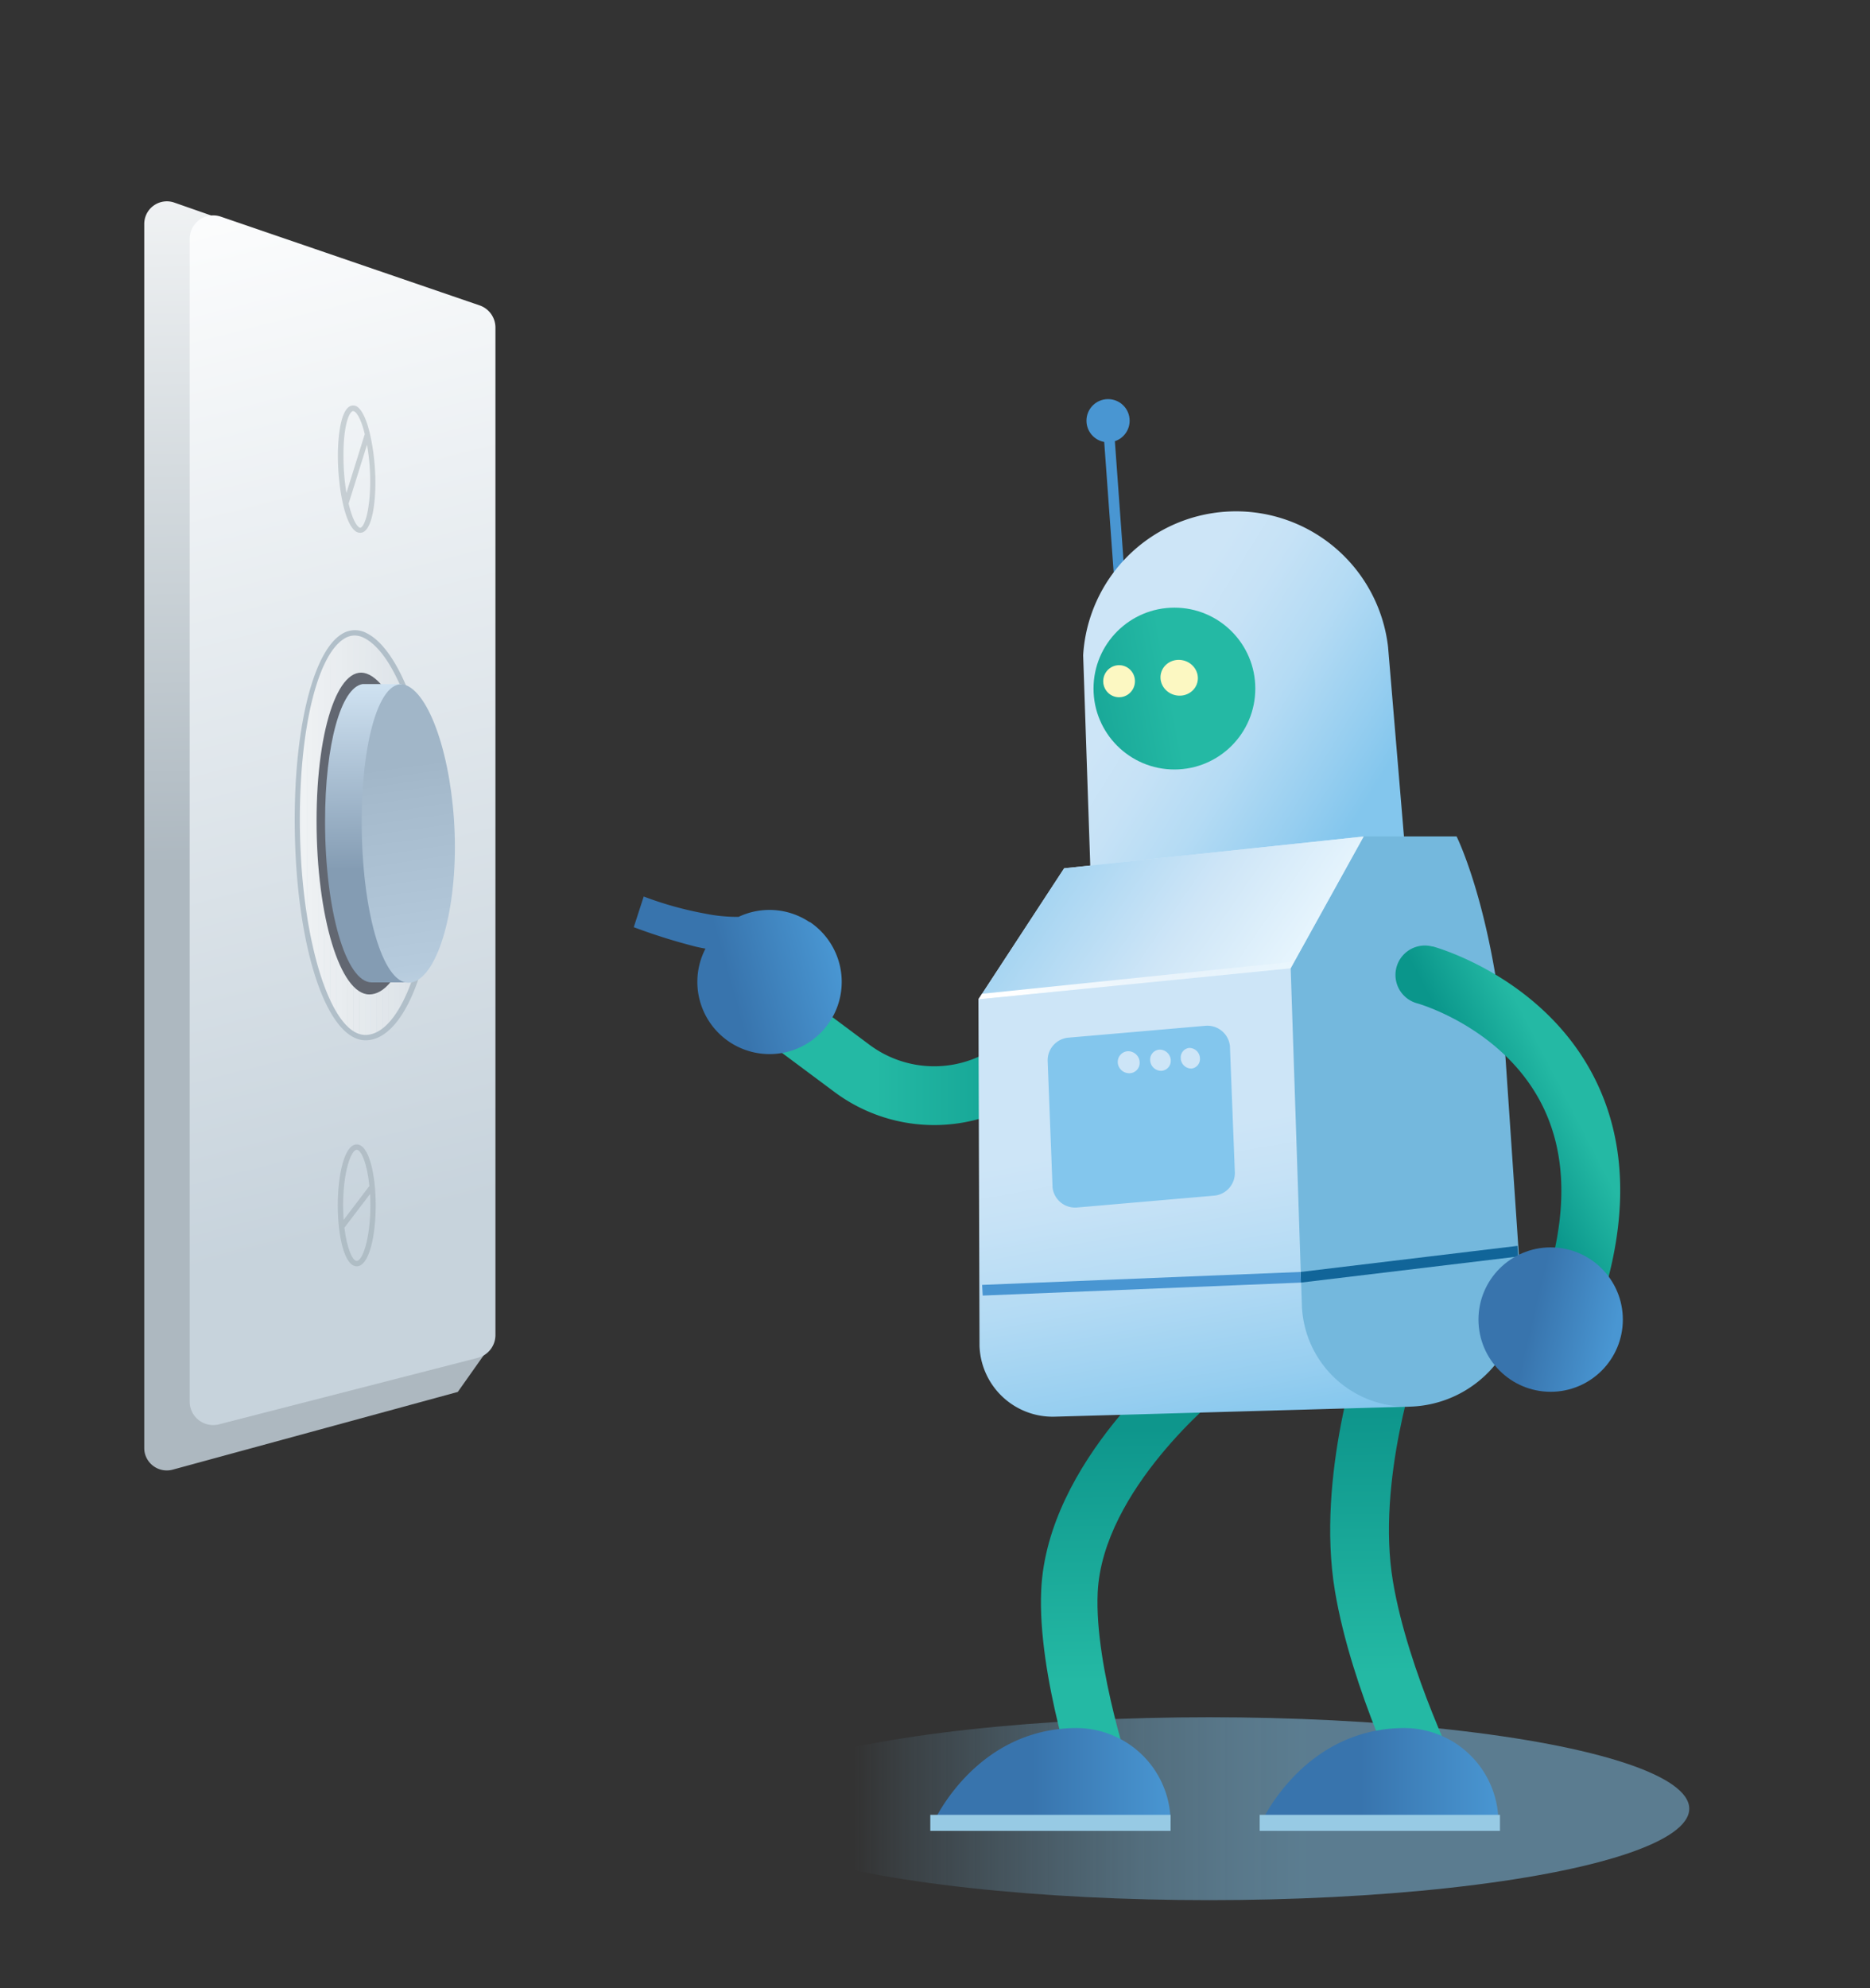 <svg id="Layer_1" data-name="Layer 1" xmlns="http://www.w3.org/2000/svg" xmlns:xlink="http://www.w3.org/1999/xlink" width="350" height="372" viewBox="0 0 350 372"><rect x="0" y="0" width="350" height="372" fill="#333333" stroke="none"/><defs><style>.cls-1,.cls-9{fill:none;}.cls-2{fill:url(#linear-gradient);}.cls-3{fill:url(#linear-gradient-2);}.cls-10,.cls-12,.cls-14,.cls-15,.cls-16,.cls-4{fill-rule:evenodd;}.cls-4{fill:url(#linear-gradient-3);}.cls-5{fill:#4996d2;}.cls-6{fill:url(#linear-gradient-4);}.cls-7{fill:url(#linear-gradient-5);}.cls-8{fill:url(#linear-gradient-6);}.cls-9{stroke-miterlimit:10;stroke-width:11px;stroke:url(#linear-gradient-7);}.cls-10{fill:url(#linear-gradient-8);}.cls-11{fill:#83c6ed;}.cls-12{fill:#74b8dd;}.cls-13{fill:#116599;}.cls-14{fill:url(#linear-gradient-9);}.cls-15{fill:url(#linear-gradient-10);}.cls-16{fill:url(#linear-gradient-11);}.cls-17{fill:url(#linear-gradient-12);}.cls-18{fill:url(#linear-gradient-13);}.cls-19{fill:#fcf8c2;}.cls-20{fill:#97cae4;}.cls-21{fill:url(#linear-gradient-14);}.cls-22{fill:url(#linear-gradient-15);}.cls-23{fill:url(#linear-gradient-16);}.cls-24{fill:#8c9ba3;opacity:0.4;isolation:isolate;}.cls-25{fill:#cde5f7;}.cls-26{clip-path:url(#clip-path);}.cls-27{fill:#f0f2f4;}.cls-28{fill:#eff2f4;}.cls-29{fill:#eef1f3;}.cls-30{fill:#edf0f2;}.cls-31{fill:#eceff2;}.cls-32{fill:#ebeef1;}.cls-33{fill:#eaedf0;}.cls-34{fill:#e9edf0;}.cls-35{fill:#e8ecef;}.cls-36{fill:#e7ebee;}.cls-37{fill:#e6eaee;}.cls-38{fill:#e5eaed;}.cls-39{fill:#e4e9ed;}.cls-40{fill:#e3e8ec;}.cls-41{fill:#e2e7eb;}.cls-42{fill:#e1e6eb;}.cls-43{fill:#e0e6ea;}.cls-44{fill:#dfe5ea;}.cls-45{fill:#dee4e9;}.cls-46{fill:#dde3e8;}.cls-47{fill:#dce3e8;}.cls-48{fill:#dbe2e7;}.cls-49{fill:#dae1e7;}.cls-50{fill:#d9e1e6;}.cls-51{fill:#b1bfc9;}.cls-52{fill:#626771;}.cls-53{fill:url(#linear-gradient-17);}.cls-54{fill:url(#linear-gradient-18);}</style><linearGradient id="linear-gradient" x1="136.45" y1="35.57" x2="316.17" y2="35.57" gradientTransform="matrix(1, 0, 0, -1, 0, 374)" gradientUnits="userSpaceOnUse"><stop offset="0.13" stop-color="#83c6ed" stop-opacity="0"/><stop offset="0.19" stop-color="#83c6ed" stop-opacity="0.1"/><stop offset="0.32" stop-color="#83c6ed" stop-opacity="0.27"/><stop offset="0.43" stop-color="#83c6ed" stop-opacity="0.4"/><stop offset="0.53" stop-color="#83c6ed" stop-opacity="0.47"/><stop offset="0.6" stop-color="#83c6ed" stop-opacity="0.5"/></linearGradient><linearGradient id="linear-gradient-2" x1="40.16" y1="30.47" x2="40.16" y2="117.43" gradientTransform="translate(301.93 367.64) rotate(179.43)" gradientUnits="userSpaceOnUse"><stop offset="0" stop-color="#24b9a4"/><stop offset="0.28" stop-color="#24b9a4"/><stop offset="0.84" stop-color="#0e968c"/><stop offset="1" stop-color="#0e968c"/></linearGradient><linearGradient id="linear-gradient-3" x1="235.94" y1="41.7" x2="280.45" y2="41.7" gradientTransform="matrix(1, 0, 0, -1, 0, 374)" gradientUnits="userSpaceOnUse"><stop offset="0.42" stop-color="#3874ad"/><stop offset="1" stop-color="#4996d2"/></linearGradient><linearGradient id="linear-gradient-4" x1="-351.82" y1="289.38" x2="-419.76" y2="227.8" gradientTransform="translate(-90.29 467.82) rotate(169.59)" gradientUnits="userSpaceOnUse"><stop offset="0.13" stop-color="#cde5f7"/><stop offset="0.24" stop-color="#c6e2f6"/><stop offset="0.39" stop-color="#b4dbf4"/><stop offset="0.56" stop-color="#96cef0"/><stop offset="0.66" stop-color="#83c6ed"/></linearGradient><linearGradient id="linear-gradient-5" x1="-380.87" y1="278.39" x2="-326.26" y2="278.39" gradientTransform="translate(-90.29 467.82) rotate(169.59)" xlink:href="#linear-gradient-2"/><linearGradient id="linear-gradient-6" x1="89.69" y1="49.85" x2="89.69" y2="140.61" gradientTransform="matrix(-1, 0.01, -0.01, -0.93, 302.45, 383.67)" xlink:href="#linear-gradient-2"/><linearGradient id="linear-gradient-7" x1="143.26" y1="182.93" x2="216.91" y2="182.93" gradientTransform="matrix(1, 0, 0, -1, 0, 374)" gradientUnits="userSpaceOnUse"><stop offset="0.28" stop-color="#24b9a4"/><stop offset="0.84" stop-color="#0a968b"/></linearGradient><linearGradient id="linear-gradient-8" x1="-488.63" y1="277.3" x2="-488.63" y2="166.47" gradientTransform="translate(-217.74 520.3) rotate(169.59)" gradientUnits="userSpaceOnUse"><stop offset="0.48" stop-color="#cde5f7"/><stop offset="0.58" stop-color="#c6e2f6"/><stop offset="0.73" stop-color="#b4dbf4"/><stop offset="0.91" stop-color="#96cef0"/><stop offset="1" stop-color="#83c6ed"/></linearGradient><linearGradient id="linear-gradient-9" x1="174.58" y1="41.7" x2="219.09" y2="41.7" xlink:href="#linear-gradient-3"/><linearGradient id="linear-gradient-10" x1="-512.72" y1="246.59" x2="-460.27" y2="299.04" gradientTransform="translate(-217.74 520.3) rotate(169.59)" gradientUnits="userSpaceOnUse"><stop offset="0" stop-color="#eaf7fe"/><stop offset="0.31" stop-color="#cfe6f7"/><stop offset="0.33" stop-color="#cde5f7"/><stop offset="0.74" stop-color="#9bd0f0"/></linearGradient><linearGradient id="linear-gradient-11" x1="147.48" y1="256.59" x2="204.45" y2="273.27" gradientTransform="matrix(0.98, 0.19, 0.19, -0.98, -3.35, 409.23)" gradientUnits="userSpaceOnUse"><stop offset="0" stop-color="#fff"/><stop offset="1" stop-color="#fff" stop-opacity="0"/></linearGradient><linearGradient id="linear-gradient-12" x1="-790.91" y1="-675.01" x2="-765.42" y2="-675.01" gradientTransform="translate(-713.83 -36.21) rotate(152.67)" xlink:href="#linear-gradient-7"/><linearGradient id="linear-gradient-13" x1="134.93" y1="508.49" x2="161.96" y2="508.49" gradientTransform="matrix(0.97, 0.23, 0.23, -0.97, 27.74, 707.02)" xlink:href="#linear-gradient-3"/><linearGradient id="linear-gradient-14" x1="57.07" y1="383.03" x2="59.79" y2="124.52" gradientTransform="matrix(1, 0, 0, -1, 0, 374)" gradientUnits="userSpaceOnUse"><stop offset="0.07" stop-color="#fff"/><stop offset="0.46" stop-color="#c9d1d6"/><stop offset="0.66" stop-color="#adb8c0"/></linearGradient><linearGradient id="linear-gradient-15" x1="8.7" y1="429.26" x2="123.08" y2="-18.72" gradientTransform="matrix(1, 0, 0, -1, 0, 374)" gradientUnits="userSpaceOnUse"><stop offset="0.19" stop-color="#fff"/><stop offset="0.63" stop-color="#c7d3dc"/></linearGradient><linearGradient id="linear-gradient-16" x1="155.97" y1="71.22" x2="191.13" y2="71.22" gradientTransform="matrix(0.96, -0.27, -0.27, -0.96, -8.53, 296.74)" xlink:href="#linear-gradient-3"/><clipPath id="clip-path"><path class="cls-1" d="M68.42,118.92c7,3.54,12.76,21.82,12.76,40.82s-5.71,34.41-12.76,34.41-12.76-18.27-12.76-40.82,5.71-38,12.76-34.41"/></clipPath><linearGradient id="linear-gradient-17" x1="68.06" y1="260.91" x2="69.07" y2="157.45" gradientTransform="matrix(1, 0, 0, -1, 0, 374)" gradientUnits="userSpaceOnUse"><stop offset="0.14" stop-color="#d0e3f2"/><stop offset="0.17" stop-color="#cadded"/><stop offset="0.48" stop-color="#849cb3"/><stop offset="0.68" stop-color="#849cb3"/><stop offset="0.72" stop-color="#92a9be"/><stop offset="0.86" stop-color="#bfd3e4"/><stop offset="0.93" stop-color="#d0e3f2"/></linearGradient><linearGradient id="linear-gradient-18" x1="73.81" y1="235.16" x2="82.67" y2="173.82" gradientTransform="matrix(1, 0, 0, -1, 0, 374)" gradientUnits="userSpaceOnUse"><stop offset="0.07" stop-color="#a1b6c8"/><stop offset="0.16" stop-color="#a5bacc"/><stop offset="0.69" stop-color="#b6cbdd"/><stop offset="0.82" stop-color="#c7d8e6"/><stop offset="0.98" stop-color="#d8e5ef"/></linearGradient></defs><ellipse class="cls-2" cx="226.31" cy="338.43" rx="89.86" ry="17.11"/><path class="cls-3" d="M263.58,337.55c-.44-.86-10.63-21.27-13.73-39.88-3.59-21.55,4.88-46,5.24-47l10.37,3.65c-.07.23-7.88,22.8-4.76,41.52,2.83,17,12.61,36.55,12.7,36.75Z"/><path class="cls-4" d="M262.61,323.34a17.65,17.65,0,0,1,17.84,17.46h0l-44.51.47S243.7,323.54,262.61,323.34Z"/><rect class="cls-5" x="208" y="80.17" width="2" height="41.57" transform="translate(-6.76 15.39) rotate(-4.15)"/><circle class="cls-5" cx="207.39" cy="78.72" r="4.04"/><path class="cls-6" d="M263.46,164.7l-3.66-43.63a28.65,28.65,0,0,0-30.36-25.33h0a28.65,28.65,0,0,0-26.71,26.86l1.61,47.7Z"/><circle class="cls-7" cx="219.81" cy="128.84" r="15.14"/><path class="cls-8" d="M202.13,336.81c-.32-.94-8-23.22-7.25-39.28,1.1-24.14,25.94-44.07,27-44.91l6.57,8.29c-.22.18-22.12,17.81-23,37.1-.64,14,6.61,35.13,6.68,35.34Z"/><path class="cls-9" d="M146.55,190.29l12.94,9.64a25.74,25.74,0,0,0,34.62-3.58l18.68-21.07"/><path class="cls-10" d="M199.17,162.47l56.06-5.95L263.9,263.2l-66.5,1.88a13.71,13.71,0,0,1-14.07-13.32v-.42l-.2-64.35Z"/><path class="cls-11" d="M227.25,223.72l-25.66,2.22a4.25,4.25,0,0,1-4.6-3.85c0-.07,0-.14,0-.21l-.9-23.33a4.25,4.25,0,0,1,3.87-4.39l25.66-2.22a4.25,4.25,0,0,1,4.59,3.86c0,.07,0,.13,0,.2l.91,23.33A4.25,4.25,0,0,1,227.25,223.72Z"/><path class="cls-12" d="M272.62,156.5H255.23l-13.66,24.66,2.09,62.89a19.66,19.66,0,0,0,20.15,19.15h.09a21.39,21.39,0,0,0,20.76-22c0-.28,0-.55,0-.83l-2.89-42.59C279.54,170.26,272.62,156.5,272.62,156.5Z"/><polygon class="cls-5" points="183.93 242.42 183.82 240.42 243.38 238 243.49 239.99 183.93 242.42"/><polygon class="cls-13" points="243.42 238 243.49 239.99 284.14 235.11 284.09 234.12 284.02 233.12 243.42 238"/><path class="cls-14" d="M201.25,323.34a17.65,17.65,0,0,1,17.84,17.46h0l-44.51.47S182.33,323.54,201.25,323.34Z"/><polygon class="cls-15" points="241.56 181.18 183.13 186.99 199.17 162.47 255.23 156.52 241.56 181.18"/><polygon class="cls-16" points="241.56 181.18 183.13 186.99 183.79 185.95 242.22 179.93 241.56 181.18"/><path class="cls-17" d="M294.55,244.75a5,5,0,0,1-.75-.15,5.5,5.5,0,0,1-3.81-6.78c3.58-12.75,2.87-23.67-2.1-32.45-7.57-13.37-22.44-17.58-22.59-17.62a5.5,5.5,0,0,1,2.77-10.65l.13,0c.79.22,19.47,5.5,29.27,22.81,6.46,11.42,7.51,25.16,3.11,40.84A5.49,5.49,0,0,1,294.55,244.75Z"/><circle class="cls-18" cx="290.23" cy="246.91" r="13.51"/><ellipse class="cls-19" cx="209.45" cy="127.46" rx="3" ry="2.97" transform="translate(70.15 329.23) rotate(-86.7)"/><ellipse class="cls-19" cx="220.71" cy="126.82" rx="3.34" ry="3.51" transform="translate(42.82 308.9) rotate(-75.55)"/><rect class="cls-20" x="174.12" y="339.58" width="44.97" height="3"/><rect class="cls-20" x="235.77" y="339.58" width="44.97" height="3"/><path class="cls-21" d="M92.49,250.82l-6.81,9.63L32.29,275a4.23,4.23,0,0,1-5.16-3A4.16,4.16,0,0,1,27,270.9V41.9a4.23,4.23,0,0,1,5.6-4L86.66,56.78c3.83,1.53,4.18,3.23,4.17,5.88Z"/><path class="cls-22" d="M89.43,254.07,41,266.51a4.4,4.4,0,0,1-5.36-3.16,4.63,4.63,0,0,1-.14-1.11V44.71a4.4,4.4,0,0,1,5.83-4.17l48.4,16.59a4.4,4.4,0,0,1,3,4.17V249.8A4.42,4.42,0,0,1,89.43,254.07Z"/><path class="cls-23" d="M151.55,172.56a13.5,13.5,0,0,0-13.32-1,30.25,30.25,0,0,1-6.3-.62,65.94,65.94,0,0,1-11.45-3.19l-1.86,5.74a110.51,110.51,0,0,0,11.64,3.65c.59.14,1.18.26,1.78.36a13.51,13.51,0,1,0,19.51-5Z"/><path class="cls-24" d="M69.26,81.26h0c-.54-2.33-1.29-4.19-2.2-5A1.39,1.39,0,0,0,65.53,76c-1.69.8-2.29,5.33-2.29,9.3,0,5.6,1.19,12.38,3.18,14a1.48,1.48,0,0,0,1,.39,1.25,1.25,0,0,0,.54-.12c1.69-.79,2.3-5.32,2.3-9.3A42,42,0,0,0,69.26,81.26ZM66,76.93a.24.24,0,0,1,.12,0,.64.64,0,0,1,.35.17c.63.52,1.29,2,1.8,4.14l-3.43,11a41.49,41.49,0,0,1-.55-6.86C64.24,80.39,65.12,77.32,66,76.93Zm1.57,21.8a.46.46,0,0,1-.46-.14c-.66-.55-1.34-2.14-1.86-4.37l3.44-11a40.19,40.19,0,0,1,.6,7.1c-.05,4.94-.94,8-1.77,8.41Z"/><path class="cls-24" d="M66.77,214.14c-2.33,0-3.55,5.73-3.55,11.4s1.22,11.4,3.55,11.4,3.55-5.74,3.55-11.4S69.1,214.14,66.77,214.14Zm0,1c.83,0,1.94,2.55,2.37,6.77l-4.82,6.34c-.06-.85-.1-1.75-.1-2.71C64.22,219.19,65.73,215.14,66.77,215.14Zm0,20.8c-.79,0-1.84-2.33-2.31-6.22l4.8-6.31q.06,1,.06,2.13C69.32,231.89,67.81,235.94,66.77,235.94Z"/><path class="cls-25" d="M221,198.14a2,2,0,0,0,2,1.8,1.79,1.79,0,0,0,1.58-2h0v-.05a2,2,0,0,0-2-1.81A1.78,1.78,0,0,0,221,198h0A.53.53,0,0,1,221,198.14Z"/><path class="cls-25" d="M215.28,198.51a2.06,2.06,0,0,0,2.14,1.85,1.86,1.86,0,0,0,1.7-2v-.09A2.08,2.08,0,0,0,217,196.4a1.86,1.86,0,0,0-1.73,2v.13Z"/><path class="cls-25" d="M209.21,198.91a2.16,2.16,0,0,0,2.3,1.9,1.93,1.93,0,0,0,1.79-2.06h0v-.12a2.16,2.16,0,0,0-2.21-1.93,2,2,0,0,0-1.88,2.11Z"/><g class="cls-26"><rect class="cls-27" x="55.66" y="115.38" width="0.7" height="78.77"/><rect class="cls-28" x="56.36" y="115.38" width="1.09" height="78.77"/><rect class="cls-29" x="57.45" y="115.38" width="1.09" height="78.77"/><rect class="cls-30" x="58.54" y="115.38" width="1.09" height="78.77"/><rect class="cls-31" x="59.62" y="115.38" width="1.09" height="78.77"/><rect class="cls-32" x="60.71" y="115.38" width="1.09" height="78.77"/><rect class="cls-33" x="61.8" y="115.38" width="1.09" height="78.77"/><rect class="cls-34" x="62.89" y="115.38" width="1.09" height="78.77"/><rect class="cls-35" x="63.98" y="115.38" width="1.09" height="78.77"/><rect class="cls-36" x="65.07" y="115.38" width="1.09" height="78.77"/><rect class="cls-37" x="66.16" y="115.38" width="1.09" height="78.77"/><rect class="cls-38" x="67.25" y="115.38" width="1.09" height="78.77"/><rect class="cls-39" x="68.33" y="115.38" width="1.09" height="78.77"/><rect class="cls-40" x="69.42" y="115.38" width="1.09" height="78.77"/><rect class="cls-41" x="70.51" y="115.38" width="1.09" height="78.77"/><rect class="cls-42" x="71.6" y="115.38" width="1.09" height="78.77"/><rect class="cls-43" x="72.69" y="115.38" width="1.09" height="78.77"/><rect class="cls-44" x="73.78" y="115.38" width="1.09" height="78.77"/><rect class="cls-45" x="74.87" y="115.38" width="1.09" height="78.77"/><rect class="cls-46" x="75.95" y="115.38" width="1.09" height="78.77"/><rect class="cls-47" x="77.04" y="115.38" width="1.09" height="78.77"/><rect class="cls-48" x="78.13" y="115.38" width="1.09" height="78.77"/><rect class="cls-49" x="79.22" y="115.38" width="1.09" height="78.77"/><rect class="cls-50" x="80.31" y="115.38" width="0.87" height="78.77"/></g><path class="cls-51" d="M68.42,194.65c-7.44,0-13.26-18.15-13.26-41.32,0-17.49,3.53-31.43,8.78-34.67a4.58,4.58,0,0,1,4.7-.18h0c7.19,3.61,13,22.12,13,41.26C81.68,179.32,75.86,194.65,68.42,194.65Zm-2-75.74a3.66,3.66,0,0,0-2,.6c-5,3.07-8.3,16.66-8.3,33.82,0,21.86,5.61,40.32,12.26,40.32s12.26-15.21,12.26-33.91S75,122.83,68.15,119.37h0A4,4,0,0,0,66.42,118.91Z"/><path class="cls-52" d="M69.13,126.26C74.59,129.07,79,143.6,79,158.71s-4.42,27.36-9.88,27.36-9.87-14.53-9.87-32.45,4.42-30.17,9.87-27.36"/><path class="cls-53" d="M75.19,128H67.84c-4,.68-7,11.19-7,25.72,0,16.62,3.9,30.1,8.72,30.1h6.81Z"/><path class="cls-54" d="M76.42,128.41c4.82,2.61,8.72,16.09,8.72,30.1s-3.9,25.38-8.72,25.38-8.72-13.48-8.72-30.1,3.91-28,8.72-25.38"/></svg>